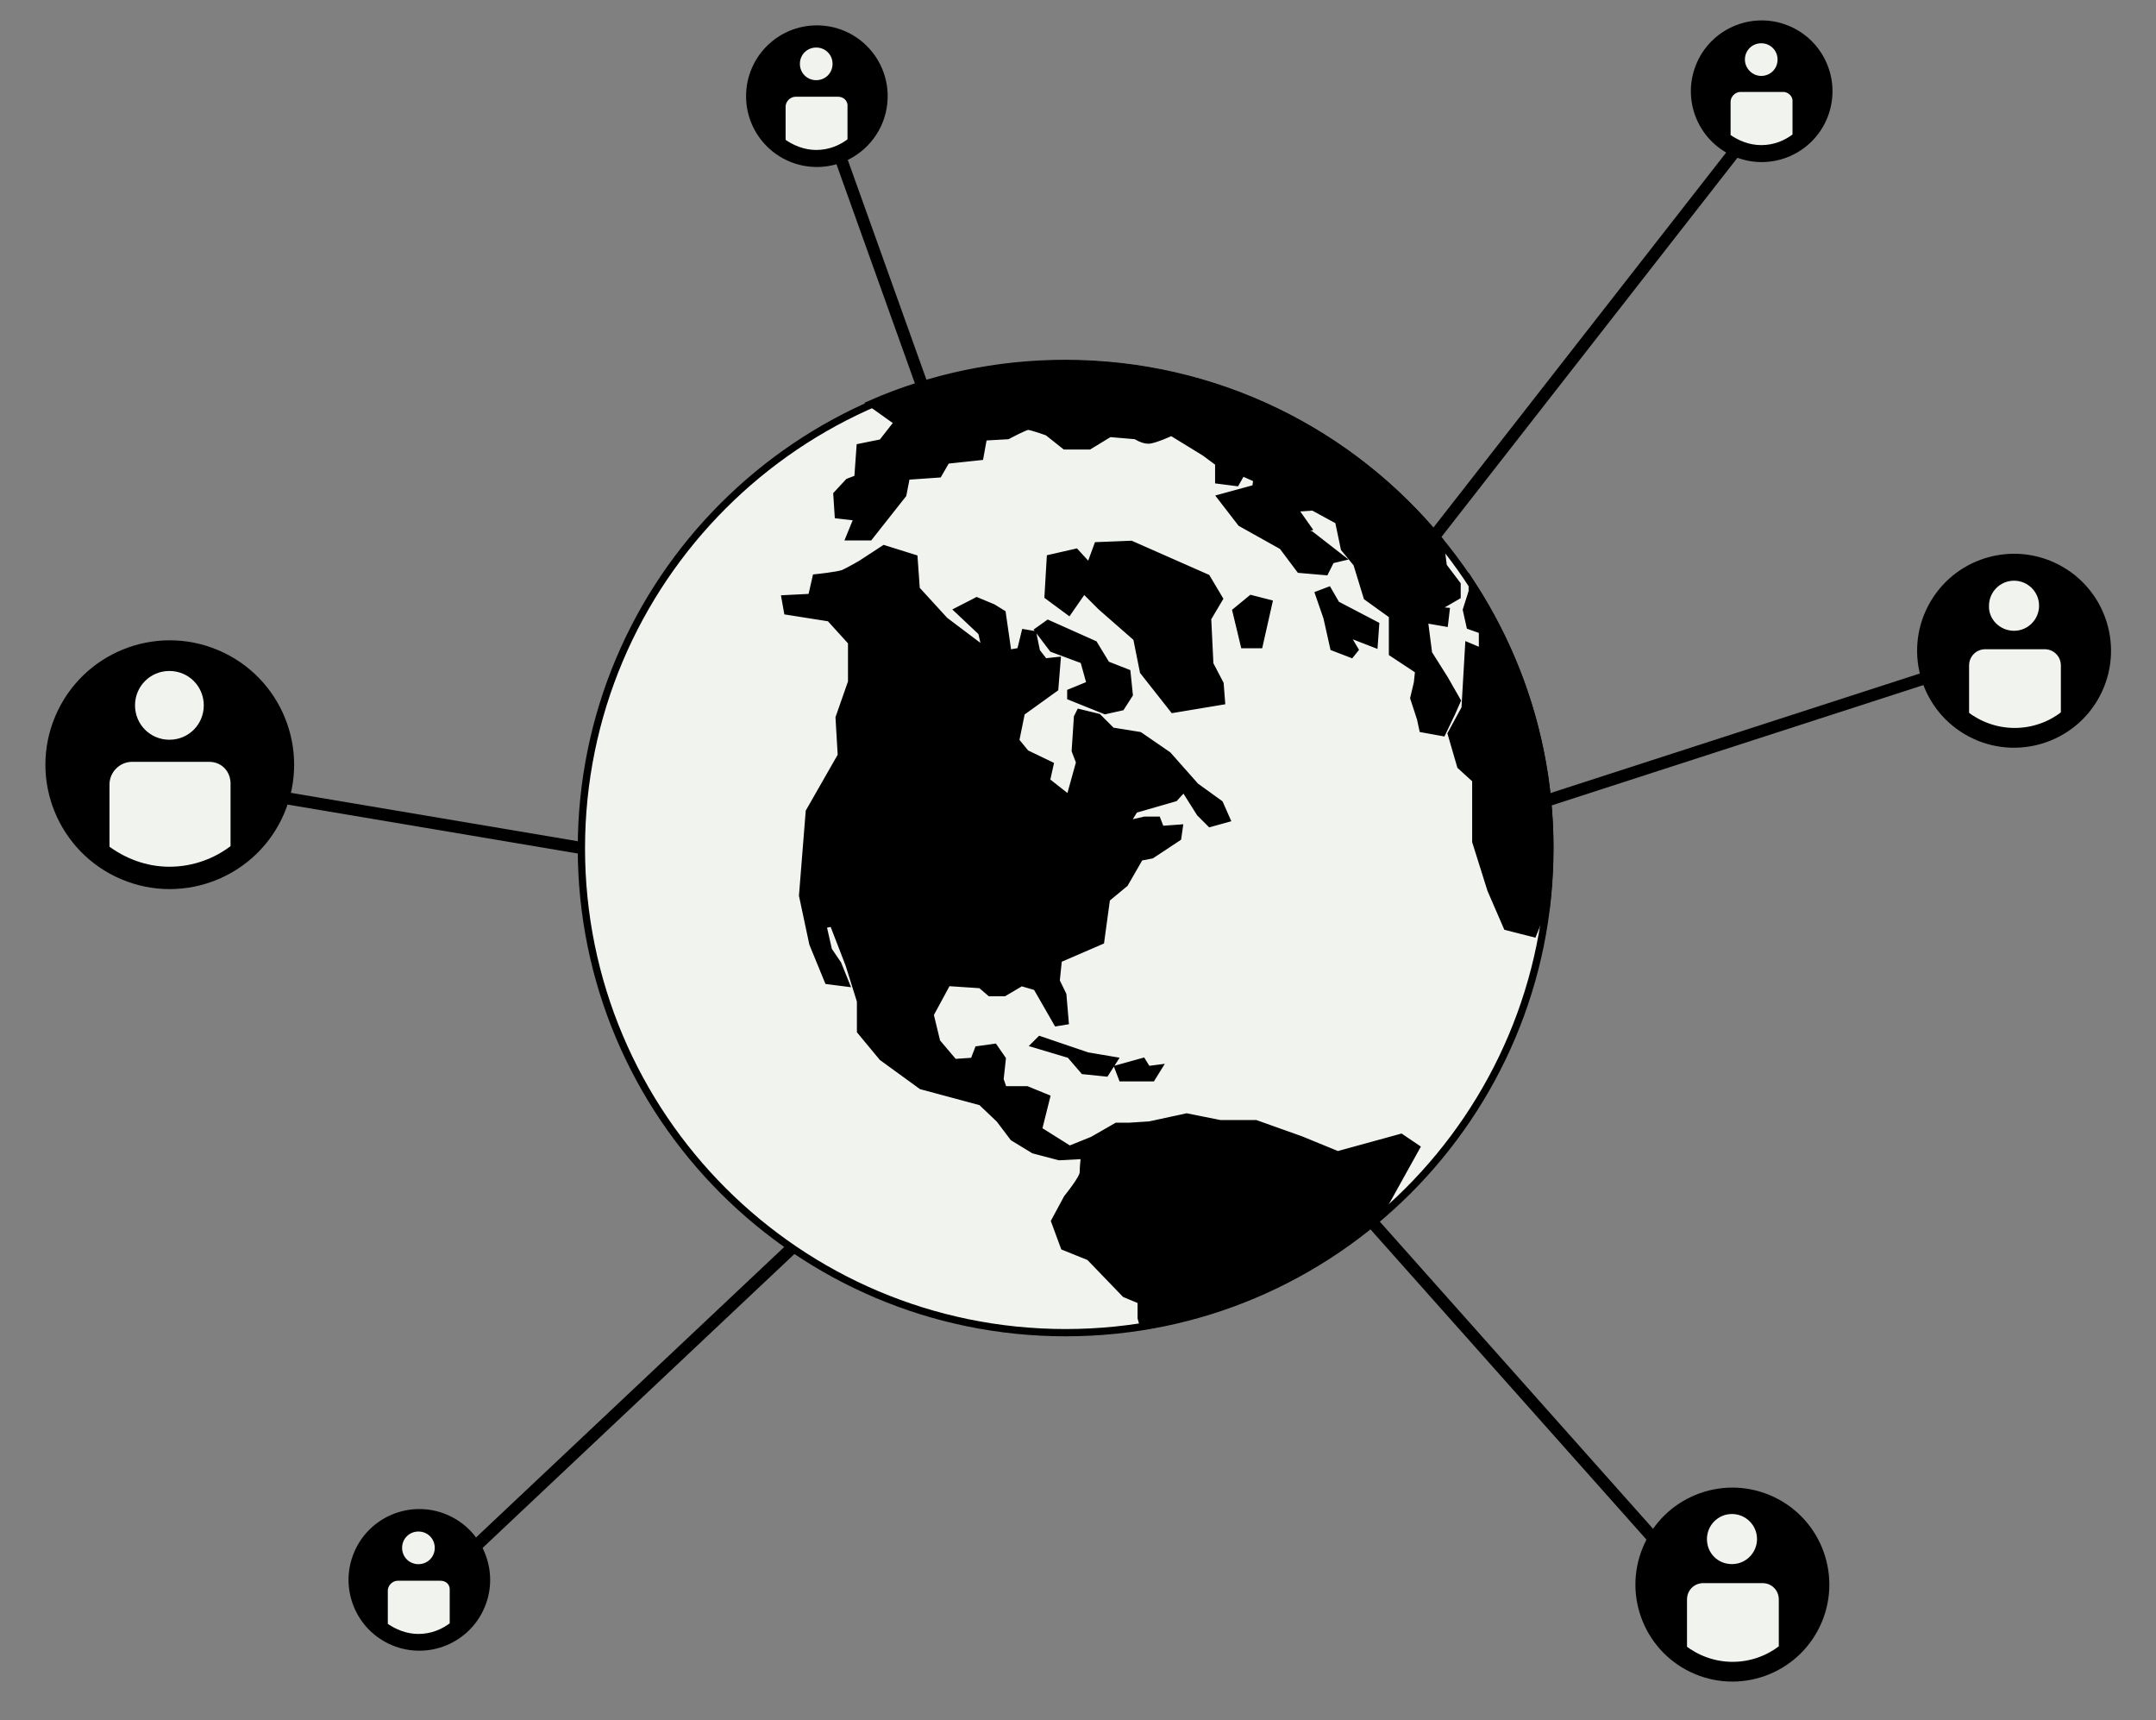 <svg width="89" height="71" viewBox="0 0 89 71" fill="none" xmlns="http://www.w3.org/2000/svg">
<rect x="0" y="0" width="89" height="71" fill="#808080" stroke="none"/>
<path d="M33.875 4.207L46.236 38.746L72.783 4.747" stroke="#000000" stroke-width="0.5" stroke-miterlimit="10"/>
<path d="M83.319 26.742L46.235 38.743L71.138 66.73" stroke="#000000" stroke-width="0.5" stroke-miterlimit="10"/>
<path d="M17.709 65.626L46.235 38.745L7.353 32.191" stroke="#000000" stroke-width="0.5" stroke-miterlimit="10"/>
<path d="M86.466 28.597C87.426 26.761 86.717 24.494 84.881 23.533C83.045 22.572 80.778 23.281 79.817 25.117C78.856 26.953 79.566 29.22 81.401 30.181C83.237 31.142 85.505 30.433 86.466 28.597Z" fill="#000000" stroke="#000000" stroke-width="0.5" stroke-miterlimit="10"/>
<path d="M84.399 26.594H81.958C81.469 26.594 81.084 26.979 81.084 27.468V29.523C81.649 29.96 82.369 30.243 83.166 30.243C83.962 30.243 84.707 29.96 85.273 29.498V27.468C85.273 26.979 84.887 26.594 84.399 26.594Z" fill="#F0F3EE" stroke="#000000" stroke-width="0.4" stroke-miterlimit="10"/>
<path d="M83.14 26.233C83.834 26.233 84.373 25.667 84.373 24.999C84.373 24.305 83.808 23.766 83.14 23.766C82.446 23.766 81.906 24.331 81.906 24.999C81.88 25.667 82.446 26.233 83.14 26.233Z" fill="#F0F3EE" stroke="#000000" stroke-width="0.4" stroke-miterlimit="10"/>
<path d="M74.974 66.847C75.774 64.935 74.873 62.737 72.962 61.937C71.05 61.137 68.852 62.038 68.052 63.949C67.252 65.861 68.153 68.059 70.064 68.859C71.976 69.659 74.174 68.758 74.974 66.847Z" fill="#000000" stroke="#000000" stroke-width="0.5" stroke-miterlimit="10"/>
<path d="M72.756 65.137H70.314C69.826 65.137 69.44 65.522 69.44 66.01V68.066C70.006 68.503 70.725 68.786 71.522 68.786C72.319 68.786 73.064 68.503 73.629 68.041V66.01C73.629 65.522 73.244 65.137 72.756 65.137Z" fill="#F0F3EE" stroke="#000000" stroke-width="0.4" stroke-miterlimit="10"/>
<path d="M71.496 64.752C72.19 64.752 72.73 64.187 72.73 63.519C72.73 62.825 72.164 62.285 71.496 62.285C70.802 62.285 70.263 62.85 70.263 63.519C70.263 64.213 70.802 64.752 71.496 64.752Z" fill="#F0F3EE" stroke="#000000" stroke-width="0.4" stroke-miterlimit="10"/>
<path d="M33.721 6.642C35.197 6.642 36.393 5.446 36.393 3.97C36.393 2.493 35.197 1.297 33.721 1.297C32.245 1.297 31.048 2.493 31.048 3.97C31.048 5.446 32.245 6.642 33.721 6.642Z" fill="#000000" stroke="#000000" stroke-width="0.5" stroke-miterlimit="10"/>
<path d="M34.594 3.793H32.846C32.512 3.793 32.23 4.076 32.23 4.41V5.875C32.641 6.183 33.155 6.389 33.694 6.389C34.26 6.389 34.774 6.183 35.185 5.849V4.41C35.211 4.076 34.954 3.793 34.594 3.793Z" fill="#F0F3EE" stroke="#000000" stroke-width="0.4" stroke-miterlimit="10"/>
<path d="M33.694 3.509C34.182 3.509 34.568 3.124 34.568 2.635C34.568 2.147 34.182 1.762 33.694 1.762C33.206 1.762 32.82 2.147 32.82 2.635C32.82 3.124 33.206 3.509 33.694 3.509Z" fill="#F0F3EE" stroke="#000000" stroke-width="0.4" stroke-miterlimit="10"/>
<path d="M19.777 66.233C20.345 64.87 19.702 63.305 18.34 62.737C16.977 62.168 15.412 62.812 14.844 64.174C14.275 65.536 14.919 67.101 16.281 67.67C17.643 68.238 19.209 67.595 19.777 66.233Z" fill="#000000" stroke="#000000" stroke-width="0.5" stroke-miterlimit="10"/>
<path d="M18.173 65.039H16.425C16.091 65.039 15.809 65.322 15.809 65.656V67.121C16.22 67.429 16.734 67.635 17.273 67.635C17.839 67.635 18.353 67.429 18.764 67.095V65.656C18.79 65.296 18.533 65.039 18.173 65.039Z" fill="#F0F3EE" stroke="#000000" stroke-width="0.4" stroke-miterlimit="10"/>
<path d="M17.273 64.755C17.761 64.755 18.147 64.37 18.147 63.882C18.147 63.393 17.761 63.008 17.273 63.008C16.785 63.008 16.399 63.393 16.399 63.882C16.399 64.37 16.785 64.755 17.273 64.755Z" fill="#F0F3EE" stroke="#000000" stroke-width="0.4" stroke-miterlimit="10"/>
<path d="M75.212 4.739C75.749 3.365 75.071 1.815 73.696 1.277C72.322 0.739 70.771 1.418 70.233 2.792C69.696 4.167 70.374 5.717 71.749 6.255C73.124 6.793 74.674 6.114 75.212 4.739Z" fill="#000000" stroke="#000000" stroke-width="0.5" stroke-miterlimit="10"/>
<path d="M73.603 3.594H71.856C71.522 3.594 71.239 3.876 71.239 4.211V5.675C71.65 5.984 72.164 6.189 72.704 6.189C73.269 6.189 73.783 5.984 74.195 5.65V4.211C74.22 3.876 73.938 3.594 73.603 3.594Z" fill="#F0F3EE" stroke="#000000" stroke-width="0.4" stroke-miterlimit="10"/>
<path d="M72.704 3.333C73.192 3.333 73.578 2.948 73.578 2.46C73.578 1.971 73.192 1.586 72.704 1.586C72.216 1.586 71.83 1.971 71.83 2.46C71.83 2.922 72.216 3.333 72.704 3.333Z" fill="#F0F3EE" stroke="#000000" stroke-width="0.4" stroke-miterlimit="10"/>
<path d="M11.507 33.459C12.555 30.974 11.391 28.11 8.907 27.062C6.422 26.013 3.558 27.177 2.51 29.662C1.461 32.146 2.625 35.01 5.11 36.059C7.594 37.107 10.458 35.943 11.507 33.459Z" fill="#000000" stroke="#000000" stroke-width="0.5" stroke-miterlimit="10"/>
<path d="M8.638 31.242H5.451C4.834 31.242 4.32 31.756 4.32 32.373V35.046C5.066 35.611 5.991 35.971 6.993 35.971C8.021 35.971 8.972 35.611 9.717 35.02V32.399C9.743 31.73 9.254 31.242 8.638 31.242Z" fill="#F0F3EE" stroke="#000000" stroke-width="0.4" stroke-miterlimit="10"/>
<path d="M6.993 30.73C7.893 30.73 8.612 30.011 8.612 29.111C8.612 28.212 7.893 27.492 6.993 27.492C6.094 27.492 5.374 28.212 5.374 29.111C5.374 30.011 6.094 30.73 6.993 30.73Z" fill="#F0F3EE" stroke="#000000" stroke-width="0.4" stroke-miterlimit="10"/>
<path d="M43.991 55.001C55.031 55.001 63.981 46.051 63.981 35.01C63.981 23.97 55.031 15.02 43.991 15.02C32.95 15.02 24 23.97 24 35.01C24 46.051 32.95 55.001 43.991 55.001Z" fill="#F0F3EE" stroke="#000000" stroke-width="0.3" stroke-miterlimit="10"/>
<path d="M43.266 25.74L45.16 26.586L45.675 27.432L46.521 27.763L46.613 28.664L46.282 29.179L45.62 29.326L44.203 28.756V28.572L45.013 28.241L44.737 27.248L43.45 26.77L42.879 26.016L43.266 25.74ZM55.22 47.662L53.693 47.037L51.836 46.375H50.364L48.985 46.099L47.459 46.43L46.613 46.485H46.098L45.105 47.055L44.148 47.441L42.861 46.632L43.192 45.308L42.383 44.977H41.426L41.279 44.554L41.371 43.708L41.04 43.23L40.378 43.322L40.194 43.8L39.385 43.855L38.668 43.009L38.392 41.869L39.109 40.545L40.489 40.637L40.875 40.968H41.445L42.162 40.545L42.788 40.729L43.633 42.2L43.965 42.145L43.873 41.06L43.597 40.49L43.689 39.589L45.436 38.834L45.675 37.087L46.429 36.462L47.054 35.377L47.532 35.285L48.617 34.568L48.672 34.182L47.919 34.237L47.771 33.851H47.256L46.447 34.035L46.833 33.409L48.489 32.931L48.875 32.508L49.537 33.556L49.96 33.979L50.622 33.795L50.346 33.17L49.353 32.453L48.213 31.166L47.036 30.356L45.895 30.172L45.325 29.602L44.571 29.418L44.479 29.602L44.388 30.982L44.571 31.46L44.148 32.986L43.192 32.232L43.339 31.57L42.346 31.092L41.923 30.577L42.162 29.4L43.541 28.407L43.633 27.267L43.118 27.322L42.788 26.899L42.64 26.182L42.309 26.126L42.125 26.881L41.61 26.972L41.371 25.317L40.985 25.078L40.323 24.802L39.569 25.189L40.525 26.09L40.709 26.899L38.999 25.611L37.822 24.324L37.73 23.037L36.498 22.651L35.541 23.276C35.541 23.276 35.063 23.552 34.824 23.662C34.585 23.754 33.684 23.846 33.684 23.846L33.5 24.655L32.415 24.71L32.507 25.225L34.254 25.501L35.155 26.494V28.149L34.64 29.621L34.732 31.184L33.408 33.501L33.132 36.959L33.555 38.945L34.181 40.471L34.898 40.563L34.585 39.791L34.199 39.221L33.96 38.172L34.383 38.081L35.045 39.791L35.523 41.317V42.549L36.424 43.635L38.043 44.812L40.507 45.474L41.261 46.191L41.831 46.945L42.677 47.46L43.725 47.736L44.774 47.681C44.774 47.681 44.718 48.159 44.718 48.398C44.718 48.637 44.056 49.446 44.056 49.446L43.541 50.402L43.928 51.451L44.976 51.874L46.447 53.4L47.109 53.676V54.393L47.201 54.724C50.971 54.117 54.392 52.444 57.151 50.035L57.169 49.685L58.456 47.368L57.831 46.945L55.22 47.662ZM60.148 28.922L59.633 28.021L58.971 26.972L58.788 25.556L59.633 25.703L59.689 25.225L59.063 25.17L59.578 24.931L60.148 24.6V24.122L59.578 23.368L59.45 22.338C55.79 17.851 50.217 15 43.965 15C41.132 15 38.429 15.588 35.983 16.655L37.068 17.428L36.406 18.274L35.505 18.457L35.413 19.745L35.026 19.892L34.548 20.407L34.603 21.253L35.413 21.345L35.082 22.154H35.891L37.27 20.407L37.417 19.653L38.742 19.561L39.072 18.991L40.452 18.844L40.599 18.035L41.592 17.979C41.592 17.979 42.309 17.593 42.438 17.593C42.585 17.593 43.247 17.832 43.247 17.832L43.965 18.402H44.958L45.803 17.887L46.889 17.979C46.889 17.979 47.164 18.163 47.404 18.163C47.643 18.163 48.36 17.832 48.36 17.832L49.739 18.678L50.309 19.101V19.818L51.026 19.91L51.266 19.487L51.891 19.763L51.836 20.149L50.42 20.536L51.229 21.584L52.939 22.54L53.656 23.497L54.705 23.588L54.944 23.11L55.33 23.018L54.098 22.062L53.344 21.97L53.969 21.786L53.399 20.977L54.208 20.922L55.256 21.492L55.495 22.632L56.01 23.258L56.433 24.637L57.482 25.391V26.954L58.567 27.671L58.512 28.186L58.364 28.811L58.64 29.657L58.732 30.081L59.541 30.228L59.928 29.418L60.148 28.922ZM60.774 24.14V24.416L60.535 25.17L60.682 25.832L61.197 26.016V26.917L60.627 26.678L60.479 29.235L59.909 30.283L60.295 31.607L60.921 32.177V34.733L61.546 36.72L62.208 38.246L63.293 38.522L63.679 37.566L63.827 37.437C63.919 36.628 63.974 35.8 63.974 34.954C63.974 31 62.797 27.267 60.774 24.14ZM49.813 23.846L46.686 22.467L45.307 22.522L44.976 23.423L44.406 22.798L43.358 23.037L43.266 24.6L44.112 25.225L44.737 24.324L45.454 25.041L46.925 26.329L47.201 27.708L48.433 29.271L50.42 28.94L50.364 28.223L49.941 27.414L49.849 25.52L50.328 24.71L49.813 23.846ZM52.369 24.894L51.652 24.71L51.026 25.225L51.358 26.605H51.983L52.369 24.894ZM56.783 25.795L55.164 24.949L54.833 24.379L54.447 24.526L54.778 25.483L55.054 26.715L55.771 26.991L55.919 26.807L55.495 26.09L56.728 26.568L56.783 25.795ZM42.935 42.917L42.751 43.101L44.167 43.524L44.737 44.186L45.638 44.278L45.969 43.763L44.884 43.579L42.935 42.917ZM47.164 43.818L46.171 44.094L46.319 44.48H47.551L47.79 44.094L47.367 44.149L47.164 43.818Z" fill="#000000" stroke="#000000" stroke-width="0.3" stroke-miterlimit="10"/>
</svg>
